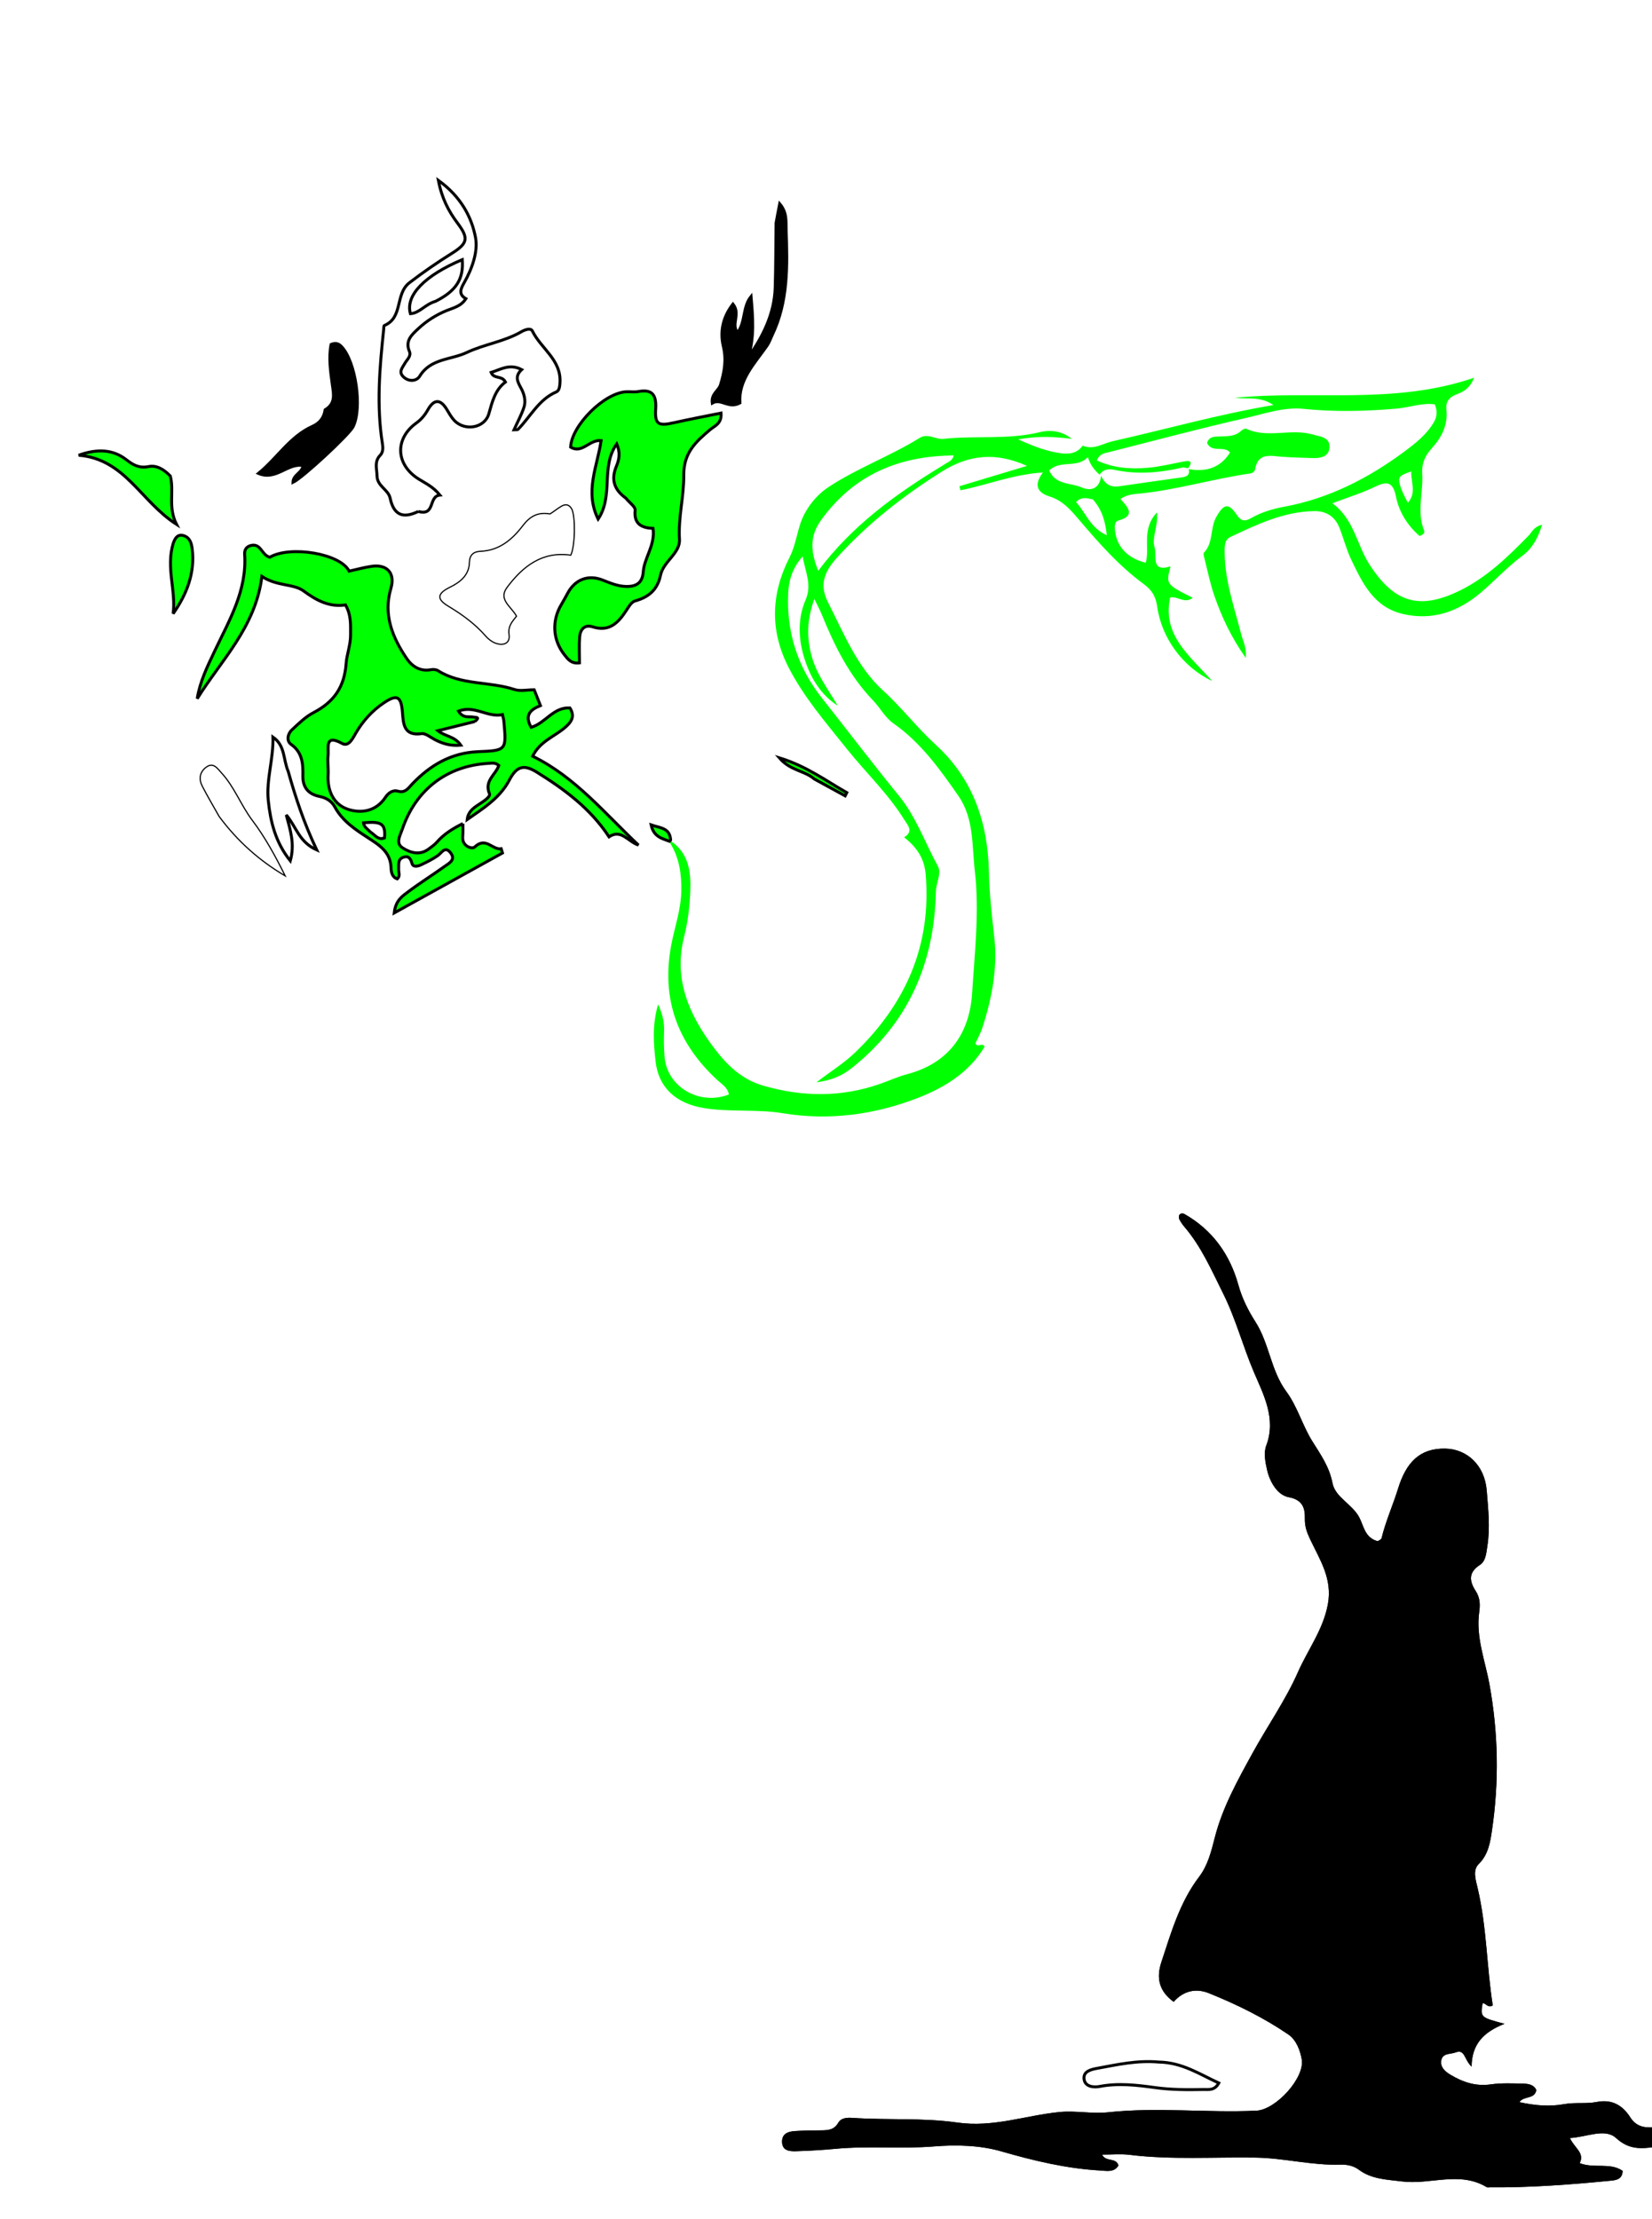 <?xml version="1.0" encoding="UTF-8" standalone="no"?>
<svg
   version="1.1"
   id="Layer_1"
   x="0px"
   y="0px"
   width="100%"
   viewBox="0 0 560 752"
   xml:space="preserve"
   sodipodi:docname="spell.svg"
   inkscape:version="1.2.2 (b0a8486541, 2022-12-01)"
   xmlns:inkscape="http://www.inkscape.org/namespaces/inkscape"
   xmlns:sodipodi="http://sodipodi.sourceforge.net/DTD/sodipodi-0.dtd"
   xmlns="http://www.w3.org/2000/svg"
   xmlns:svg="http://www.w3.org/2000/svg"><defs
   id="defs12597"></defs><sodipodi:namedview
   id="namedview12595"
   pagecolor="#ffffff"
   bordercolor="#000000"
   borderopacity="0.25"
   inkscape:showpageshadow="2"
   inkscape:pageopacity="0.0"
   inkscape:pagecheckerboard="0"
   inkscape:deskcolor="#d1d1d1"
   showgrid="false"
   inkscape:zoom="1.0492021"
   inkscape:cx="280.68948"
   inkscape:cy="566.62104"
   inkscape:window-width="1920"
   inkscape:window-height="1011"
   inkscape:window-x="0"
   inkscape:window-y="0"
   inkscape:window-maximized="1"
   inkscape:current-layer="Layer_1" />
<path
   id="path13664"
   class="UnoptimicedTransforms"
   inkscape:path-effect="#path-effect13662"
   inkscape:original-d="M 0,0"
   d="m 561,727.562 c -4.711,0.61 -8.793,0.985 -13.168,-3.02 -3.798,-3.477 -9.993,-0.298 -15.663,-0.013 1.524,3.395 5.086,4.968 3.329,8.52 5.044,1.919 10.271,-0.35 14.549,2.608 -0.077,2.956 -2.38,3.169 -4.212,3.347 -13.592,1.321 -27.205,2.352 -40.878,2.231 -0.333,-0.003 -0.739,0.094 -0.988,-0.057 -9.21,-5.574 -19.147,-0.723 -28.687,-1.938 -5.16,-0.657 -10.291,-0.708 -14.683,-3.991 -1.808,-1.351 -4.101,-1.778 -6.184,-1.709 -9.695,0.319 -19.131,-2.232 -28.764,-2.381 -14.31,-0.222 -28.642,0.793 -42.927,-0.957 -2.901,-0.355 -5.883,-0.051 -9.155,-0.051 1.358,2.651 4.668,0.825 5.575,3.655 -1.402,2.458 -4.017,1.848 -6.099,1.731 -11.508,-0.645 -22.57,-3.301 -33.67,-6.504 -7.167,-2.069 -15.212,-2.263 -22.733,-1.66 -11.158,0.894 -22.306,-0.238 -33.423,0.809 -4.472,0.421 -8.966,0.681 -13.456,0.813 -2.188,0.064 -4.644,-0.194 -4.657,-3.23 -0.012,-2.859 2.225,-3.461 4.504,-3.602 2.825,-0.175 5.66,-0.204 8.491,-0.233 2.369,-0.024 4.589,-0.019 6.032,-2.54 1.03,-1.799 3.149,-1.798 4.967,-1.677 11.798,0.789 23.836,-0.086 35.361,1.565 12.272,1.759 23.17,-2.429 34.706,-3.56 5.508,-0.54 11,0.68 16.442,0.091 16.762,-1.814 33.544,0.232 50.299,-0.549 6.553,-0.306 16.474,-11.127 15.358,-17.401 -0.522,-2.935 -1.775,-6.539 -4.585,-8.452 -8.385,-5.71 -17.484,-10.166 -26.866,-13.954 -4.376,-1.767 -8.628,-0.853 -11.96,2.929 -4.884,-3.569 -5.985,-7.961 -4.184,-13.419 3.325,-10.077 6.223,-20.302 12.809,-28.958 2.971,-3.905 4.117,-8.612 5.323,-13.331 2.62,-10.255 7.774,-19.457 12.821,-28.647 5.046,-9.187 11.16,-17.871 15.37,-27.409 3.359,-7.612 8.521,-14.333 10.126,-22.944 1.625,-8.723 -2.735,-15.109 -6.014,-22.067 -1.079,-2.29 -1.838,-4.282 -1.782,-6.992 0.067,-3.233 -0.518,-6.34 -5.466,-7.246 -3.909,-0.716 -6.451,-5.334 -7.333,-9.223 -0.566,-2.492 -1.239,-5.771 -0.284,-8.292 3.466,-9.157 -1.001,-17.387 -4.179,-24.838 -3.747,-8.786 -6.137,-18.063 -10.45,-26.706 -3.949,-7.914 -7.41,-15.928 -13.226,-22.694 -0.646,-0.752 -1.191,-1.613 -1.647,-2.494 -0.193,-0.373 -0.032,-0.928 -0.032,-1.316 0.557,-0.762 1.246,-0.712 1.836,-0.377 9.49,5.393 15.388,13.72 18.237,23.983 1.283,4.623 3.329,8.667 5.815,12.561 4.686,7.34 5.192,16.481 10.435,23.57 3.784,5.115 5.43,11.399 8.75,16.743 2.826,4.549 5.829,8.688 6.913,14.307 0.93,4.818 6.653,7.079 9.055,11.576 1.55,2.903 1.871,6.982 6.299,8.108 0.33,-0.253 1.166,-0.555 1.283,-1.033 1.404,-5.768 3.861,-11.199 5.592,-16.8 2.757,-8.922 7.372,-13.69 15.964,-13.543 7.424,0.127 13.396,5.626 14.084,14.205 0.5,6.233 1.212,12.568 0.211,18.857 -0.366,2.3 -0.494,5.04 -2.503,6.341 -4.001,2.59 -3.599,5.518 -1.441,8.853 1.447,2.237 1.562,4.486 1.191,7.122 -1.19,8.453 2,16.41 3.476,24.522 3.004,16.506 3.289,33.022 0.842,49.519 -0.566,3.816 -1.164,8.11 -4.504,11.376 -2.097,2.051 -1.005,5.375 -0.35,8.142 3.109,13.143 3.06,26.661 5.133,39.771 -1.739,0.957 -2.304,-0.82 -3.447,-0.797 -0.769,4.822 -0.769,4.822 7.426,7.012 -6.944,2.735 -11.092,6.755 -11.161,14.524 -2.639,-2.547 -2.187,-6.052 -5.457,-4.818 -1.77,0.668 -4.406,0.151 -4.826,2.738 -0.358,2.205 1.199,3.653 3.014,4.75 4.236,2.559 8.616,4.066 13.751,3.336 3.596,-0.512 7.307,-0.34 10.962,-0.258 1.768,0.04 3.677,0.303 4.498,2.189 -0.621,3.236 -4.119,1.817 -5.75,4.084 5.262,1.147 10.164,1.591 15.298,0.661 3.567,-0.646 7.373,-0.017 10.922,-0.717 5.242,-1.034 8.795,1.183 11.355,5.169 1.931,3.006 4.428,3.636 7.981,3.424 C 561,723.042 561,725.083 561,727.562 Z" /><path
   fill="#000000"
   opacity="1"
   stroke="none"
   d=" M561,727.562   C556.289,728.173 552.207,728.548 547.832,724.543   C544.033,721.065 537.839,724.244 532.169,724.529   C533.694,727.924 537.256,729.498 535.498,733.049   C540.543,734.969 545.77,732.699 550.047,735.658   C549.97,738.614 547.667,738.827 545.835,739.005   C532.244,740.326 518.63,741.357 504.957,741.236   C504.624,741.233 504.219,741.33 503.969,741.179   C494.759,735.605 484.822,740.456 475.282,739.241   C470.123,738.584 464.991,738.533 460.599,735.251   C458.791,733.899 456.499,733.473 454.415,733.542   C444.72,733.861 435.284,731.309 425.651,731.16   C411.341,730.938 397.009,731.954 382.724,730.203   C379.823,729.848 376.841,730.152 373.568,730.152   C374.926,732.803 378.237,730.977 379.143,733.807   C377.741,736.265 375.126,735.654 373.044,735.538   C361.536,734.892 350.474,732.237 339.374,729.033   C332.207,726.965 324.162,726.771 316.641,727.373   C305.483,728.267 294.335,727.135 283.218,728.182   C278.746,728.604 274.252,728.863 269.762,728.995   C267.574,729.059 265.118,728.801 265.105,725.765   C265.092,722.906 267.33,722.305 269.609,722.164   C272.433,721.988 275.268,721.959 278.1,721.93   C280.469,721.906 282.689,721.911 284.132,719.39   C285.162,717.591 287.281,717.592 289.099,717.713   C300.896,718.503 312.934,717.627 324.46,719.279   C336.733,721.038 347.63,716.849 359.167,715.719   C364.674,715.18 370.167,716.399 375.609,715.81   C392.371,713.996 409.153,716.042 425.908,715.261   C432.461,714.955 442.382,704.133 441.266,697.86   C440.744,694.924 439.491,691.321 436.681,689.407   C428.296,683.697 419.197,679.241 409.815,675.453   C405.439,673.687 401.187,674.601 397.855,678.383   C392.971,674.814 391.87,670.422 393.671,664.963   C396.996,654.886 399.894,644.662 406.481,636.006   C409.452,632.101 410.598,627.394 411.804,622.674   C414.424,612.42 419.578,603.217 424.625,594.027   C429.671,584.84 435.785,576.156 439.995,566.618   C443.354,559.007 448.516,552.286 450.121,543.674   C451.746,534.951 447.386,528.565 444.107,521.607   C443.028,519.317 442.269,517.325 442.325,514.615   C442.392,511.382 441.807,508.275 436.859,507.369   C432.95,506.654 430.408,502.035 429.525,498.146   C428.96,495.654 428.287,492.375 429.241,489.854   C432.707,480.697 428.24,472.467 425.062,465.016   C421.315,456.23 418.925,446.953 414.612,438.31   C410.663,430.395 407.202,422.382 401.386,415.616   C400.74,414.864 400.195,414.002 399.739,413.121   C399.547,412.748 399.707,412.193 399.707,411.805   C400.264,411.043 400.954,411.093 401.543,411.428   C411.033,416.822 416.932,425.148 419.78,435.411   C421.063,440.034 423.109,444.078 425.595,447.972   C430.281,455.312 430.787,464.454 436.031,471.542   C439.814,476.657 441.46,482.941 444.78,488.285   C447.607,492.834 450.609,496.973 451.694,502.592   C452.623,507.41 458.346,509.671 460.748,514.168   C462.299,517.071 462.619,521.151 467.048,522.276   C467.378,522.023 468.214,521.721 468.33,521.243   C469.734,515.475 472.192,510.044 473.923,504.444   C476.68,495.521 481.294,490.754 489.887,490.9   C497.311,491.027 503.282,496.526 503.971,505.105   C504.471,511.338 505.183,517.673 504.182,523.962   C503.816,526.261 503.687,529.002 501.678,530.302   C497.678,532.892 498.079,535.82 500.237,539.155   C501.684,541.392 501.799,543.641 501.427,546.278   C500.237,554.731 503.427,562.688 504.903,570.8   C507.907,587.306 508.192,603.822 505.745,620.318   C505.179,624.134 504.581,628.428 501.241,631.694   C499.144,633.745 500.236,637.069 500.89,639.836   C504,652.979 503.95,666.497 506.023,679.608   C504.284,680.564 503.719,678.787 502.576,678.811   C501.807,683.633 501.807,683.633 510.003,685.823   C503.059,688.558 498.911,692.578 498.842,700.347   C496.203,697.801 496.655,694.295 493.385,695.529   C491.615,696.197 488.979,695.68 488.559,698.267   C488.201,700.472 489.758,701.92 491.573,703.017   C495.81,705.576 500.189,707.083 505.325,706.352   C508.921,705.84 512.632,706.012 516.287,706.094   C518.055,706.134 519.963,706.398 520.785,708.283   C520.164,711.519 516.666,710.1 515.035,712.367   C520.297,713.515 525.199,713.959 530.333,713.029   C533.9,712.382 537.706,713.012 541.255,712.312   C546.497,711.277 550.05,713.495 552.61,717.48   C554.541,720.486 557.038,721.116 560.591,720.904   C561,723.042 561,725.083 561,727.562  M444.32,712.932   C446.037,711.099 445.491,709.552 443.875,708.002   C440.457,711.415 440.466,712.039 444.32,712.932  z"
   id="path12564"
   class="UnoptimicedTransforms" />
<path
   fill="none"
   opacity="1"
   stroke="none"
   d=" M227.208,284.883   C233.51,289.018 234.272,295.5 233.995,302.091   C233.779,307.219 233.181,312.434 231.912,317.395   C228.195,331.927 233.677,344.014 241.981,355.042   C246.207,360.656 251.238,365.753 258.696,367.9   C272.032,371.74 285.127,371.894 298.245,367.332   C301.357,366.25 304.377,364.844 307.55,364.004   C321.766,360.236 328.702,350.155 329.549,336.398   C330.392,322.695 332.046,308.887 330.449,295.161   C329.451,286.576 330.196,277.39 324.927,269.781   C318.623,260.676 312.144,251.66 302.888,245.164   C299.963,243.111 298.362,239.865 295.957,237.368   C287.864,228.966 282.85,218.781 278.527,208.155   C277.973,206.795 277.265,205.497 276.054,202.97   C273.422,210.236 273.435,216.359 275.212,222.62   C276.954,228.758 280.817,233.72 283.977,239.15   C278.285,235.475 274.939,229.961 272.885,223.772   C270.639,217.006 270.23,209.902 273.103,203.238   C275.285,198.175 273.025,193.967 272.082,188.535   C268.599,192.553 267.411,196.544 267.196,200.843   C266.531,214.191 270.36,226.113 278.671,236.617   C287.349,247.584 295.79,258.743 304.642,269.566   C310.544,276.781 313.532,285.51 317.907,293.506   C319.265,295.988 317.314,299.161 317.251,302.119   C316.736,326.363 307.935,346.773 288.577,362.058   C285.403,364.564 281.814,366.122 276.756,366.776   C281.651,363.044 286.128,360.262 289.847,356.691   C306.981,340.234 315.823,320.392 313.785,296.254   C313.345,291.051 310.891,287.16 306.474,283.751   C309.828,281.718 307.716,279.692 306.539,277.79   C301.069,268.954 293.484,261.821 287.046,253.761   C279.981,244.917 272.527,236.333 267.32,226.181   C260.942,213.743 261.31,201.298 267.631,188.903   C269.4,185.435 270.026,181.528 271.148,177.922   C272.683,172.991 276.187,168.124 280.914,165.017   C290.676,158.601 301.755,154.588 311.667,148.446   C314.613,146.621 317.061,149.018 319.767,148.724   C330.641,147.542 341.695,149.085 352.487,146.454   C356.347,145.512 360.106,146.153 363.301,148.708   C357.645,148.022 352.155,147.669 345.155,148.875   C350.675,151.442 354.985,152.93 359.466,153.582   C362.182,153.977 365.135,153.729 367.008,151.011   C370.68,152.622 373.853,150.27 377.149,149.529   C395.155,145.486 412.926,140.427 431.663,137.264   C427.278,134.205 422.834,135.332 418.572,134.804   C445.287,132.16 472.541,137.314 499.682,128.011   C498.196,131.703 495.993,132.789 493.817,133.605   C491.249,134.567 490.016,136.108 490.306,138.845   C490.859,144.065 488.634,148.32 485.294,151.974   C482.996,154.487 481.885,157.173 482.103,160.539   C482.517,166.952 480.142,173.458 482.763,179.815   C483.013,180.423 482.592,181.106 481.22,181.65   C477.265,178.212 474.297,173.698 473.222,168.349   C472.234,163.439 470.373,162.872 466.124,164.941   C461.687,167.102 456.902,168.549 451.651,170.542   C459.036,175.969 459.904,184.568 464.194,191.243   C472.541,204.23 481.114,206.91 494.978,200.076   C504.098,195.58 511.238,188.606 518.23,181.445   C519.33,180.319 519.868,178.548 522.731,177.803   C521.344,182.453 519.322,185.909 516.115,188.291   C511.002,192.09 506.736,196.782 501.927,200.859   C494.364,207.27 485.608,210.417 475.533,208.057   C465.679,205.749 461.846,197.584 458.012,189.592   C456.365,186.158 455.457,182.378 454.037,178.826   C452.514,175.017 449.57,173.144 445.448,173.208   C435.143,173.368 426.11,177.728 417.075,181.968   C415,182.942 415.116,185.285 415.132,187.307   C415.208,196.923 418.441,205.903 420.778,215.059   C421.339,217.255 422.592,219.286 422.303,222.967   C417.29,215.869 414.135,209.042 411.659,201.926   C410.165,197.63 409.283,193.12 408.154,188.699   C408.036,188.238 407.893,187.516 408.13,187.271   C411.389,183.893 410.147,179.008 412.286,175.209   C414.814,170.72 416.418,170.305 419.23,174.446   C420.725,176.648 421.915,176.822 424.093,175.576   C427.579,173.582 431.452,172.432 435.377,171.71   C450.45,168.939 463.753,162.117 475.87,153.164   C479.672,150.355 483.786,147.183 486.228,142.76   C487.117,141.149 487.261,139.261 486.375,137.026   C482.037,136.421 477.747,138.097 473.377,138.475   C462.891,139.382 452.429,139.63 441.961,138.56   C435.128,137.862 428.751,140.193 422.326,141.646   C406.742,145.17 391.301,149.328 375.807,153.252   C374.406,153.606 372.796,153.689 371.809,156.022   C377.362,158.625 383.188,159.041 389.053,158.528   C393.18,158.167 397.253,157.15 401.341,156.379   C403.277,156.015 404.479,156.175 402.803,158.641   C401.868,158.624 401.342,158.323 400.91,158.423   C393.233,160.212 385.543,160.89 377.734,159.213   C375.935,158.826 374.021,158.951 372.738,160.864   C370.94,159.219 369.608,157.586 368.76,154.909   C365.041,158.863 359.47,155.711 355.661,159.428   C357.791,164.392 362.918,163.549 366.602,165.149   C370.185,166.705 372.759,165.298 373.275,161.215   C374.556,164.188 376.523,165.212 379.371,164.797   C386.418,163.773 393.468,162.768 400.521,161.788   C402.207,161.553 403.452,161.045 402.961,158.974   C409.213,160.104 413.935,158.223 416.961,153.331   C414.961,150.895 410.78,153.615 409.174,150.107   C409.875,147.788 411.862,147.986 413.629,147.906   C416.126,147.794 418.647,147.95 420.683,146.034   C421.131,145.612 422.043,145.106 422.439,145.29   C429.714,148.674 437.571,145.087 444.945,147.235   C447.496,147.978 450.84,148.095 450.658,151.583   C450.479,155.026 447.377,155.304 444.576,155.221   C441.246,155.122 437.915,155.015 434.593,154.789   C430.686,154.522 426.376,153.21 425.429,159.176   C425.351,159.666 424.555,160.34 424.02,160.416   C411.551,162.189 399.432,165.871 386.887,167.21   C384.597,167.454 382.246,167.417 379.822,169.081   C382.117,171.706 385.261,174.703 379.12,176.396   C378.092,176.679 377.869,177.781 377.912,178.887   C378.139,184.808 381.834,189.097 388.395,190.707   C389.846,185.552 386.829,179.292 392.218,173.639   C392.606,178.608 390.343,182.093 391.402,185.553   C392.241,188.293 389.958,194.072 396.772,191.933   C395.235,198.021 395.235,198.021 404.286,202.569   C401.713,204.752 399.22,201.961 396.664,202.464   C393.89,215.335 403.365,222.25 410.89,230.77   C401.022,226.123 393.776,216.302 392.265,205.548   C391.789,202.165 390.524,199.984 387.676,197.899   C379.193,191.685 372.275,183.768 365.491,175.795   C362.769,172.597 360.146,169.628 355.885,168.273   C352.518,167.202 349.794,165.11 353.519,160.118   C343.285,160.767 334.586,164.373 325.58,166.148   C325.46,165.692 325.341,165.235 325.221,164.779   C332.721,162.52 340.221,160.261 348.132,157.878   C337.725,153.195 328.547,153.973 319.206,159.85   C306.137,168.072 294.159,177.446 283.8,188.893   C279.754,193.363 277.48,197.833 280.675,204.096   C286.055,214.642 290.476,225.943 299.345,234.013   C305.723,239.816 310.891,246.644 317.239,252.429   C329.812,263.888 334.869,278.772 335.219,295.413   C335.376,302.912 336.216,310.288 337.054,317.731   C338.215,328.04 336.224,338.365 332.997,348.306   C332.391,350.172 331.391,351.911 330.649,353.541   C331.393,355.276 332.987,353.068 333.752,354.697   C328.582,363.424 320.169,368.54 311.272,372.011   C296.613,377.73 281.101,379.841 265.411,377.258   C256.47,375.787 247.464,376.957 238.555,375.492   C229.404,373.988 223.217,368.764 222.224,359.612   C221.582,353.702 221.006,347.533 223.096,340.318   C224.776,344.121 225.221,346.754 225.107,349.592   C224.992,352.415 225.05,355.261 225.266,358.079   C226.05,368.311 237.075,374.799 247.067,370.891   C246.692,368.516 244.678,367.405 243.148,365.993   C229.63,353.517 224.059,338.445 227.567,320.122   C228.719,314.109 230.821,308.303 230.945,302.038   C231.061,296.203 230.323,290.763 227.029,285.427   C227.018,285.017 227.208,284.883 227.208,284.883  M319.884,157.553   C321.057,156.651 322.831,156.336 323.294,154.346   C304.582,154.489 289.443,160.917 278.375,176.196   C274.321,181.794 274.804,186.998 277.36,193.438   C288.896,178.061 303.618,167.41 319.884,157.553  M370.491,169.262   C368.586,168.823 366.656,168.182 364.762,170.126   C368.077,173.779 369.616,178.956 375.193,181.371   C374.672,176.725 373.658,172.888 370.491,169.262  M477.244,170.369   C480.226,167.059 478.279,163.448 478.374,159.763   C474.278,161.161 473.839,161.613 474.598,164.433   C475.109,166.329 476.061,168.107 477.244,170.369  z"
   id="path12566"
   style="fill:#00ff00" />
<path
   fill="none"
   opacity="1"
   stroke="black"
   d=" M156.908,279.085   C156.893,280.577 156.968,282.077 156.844,283.561   C156.572,286.811 160.019,287.875 160.925,287.018   C164.725,283.425 166.89,288.12 169.888,287.614   C170.037,288.095 170.186,288.576 170.335,289.057   C158.409,295.658 146.482,302.258 133.638,309.367   C134.098,305.074 136.454,303.639 138.409,302.171   C142.395,299.176 146.639,296.526 150.694,293.619   C152.218,292.527 154.634,291.387 152.704,288.958   C150.819,286.585 149.752,289.009 148.346,289.986   C146.584,291.209 144.622,292.169 142.675,293.09   C141.628,293.585 140.022,293.968 139.648,292.567   C139.141,290.669 138.258,289.882 136.532,290.58   C134.794,291.283 135.211,293.052 135.132,294.51   C135.073,295.604 135.783,296.794 134.687,297.83   C132.897,297.289 132.601,295.446 132.575,294.257   C132.458,288.77 128.668,286.442 124.716,283.88   C120.419,281.093 116.092,278.244 113.512,273.479   C112.474,271.561 110.723,270.386 108.366,269.913   C104.725,269.183 102.598,267.041 102.671,262.927   C102.742,258.947 102.587,255.017 98.673,252.255   C97.071,251.125 97.457,248.728 98.935,247.35   C101.234,245.204 103.569,242.893 106.313,241.467   C113.177,237.9 116.763,232.827 117.328,224.848   C117.545,221.786 118.855,218.548 118.832,215.246   C118.808,211.938 119.151,208.566 117.117,204.997   C111.83,205.796 107.495,203.656 102.944,200.284   C99.509,197.739 93.963,198.752 88.778,195.344   C86.618,212.597 74.991,223.662 66.855,236.761   C67.759,231.027 70.283,225.881 72.705,220.771   C77.691,210.253 83.77,200.137 82.925,187.818   C82.843,186.635 83.293,185.489 84.587,185.007   C85.966,184.493 87.167,184.697 88.178,185.879   C89.137,186.999 89.867,188.397 91.45,188.834   C98.426,184.796 115.386,187.58 118.347,193.549   C120.825,193.005 123.373,192.29 125.97,191.907   C131.249,191.129 134.019,194.299 132.516,199.352   C129.855,208.302 133.008,216.017 137.866,223.168   C139.609,225.733 142.368,227.641 146.025,226.946   C146.789,226.8 147.803,226.86 148.429,227.256   C156.365,232.28 165.892,230.843 174.38,233.657   C176.318,234.3 178.651,233.752 181.078,233.752   C181.714,235.361 182.398,237.096 183.196,239.117   C179.933,240.404 177.657,242.257 180.05,246.464   C184.841,245.125 187.533,239.59 193.183,239.894   C195.11,242.958 193.557,244.889 191.113,246.885   C187.597,249.756 182.927,251.377 180.555,256.263   C195.101,263.378 204.997,275.683 216.418,286.374   C212.901,285.236 210.58,280.801 206.452,283.577   C200.069,273.892 191.288,267.46 181.981,261.681   C177.563,258.937 175.127,259.628 172.668,264.327   C169.451,270.477 163.775,273.94 158.38,277.721   C158.659,275.123 160.377,273.871 162.228,272.665   C163.759,271.668 166.383,270.019 165.925,268.963   C164.033,264.604 168.097,262.489 169.084,259.399   C167.88,258.317 166.643,258.626 165.539,258.688   C151.501,259.488 140.925,267.613 136.36,281.02   C135.625,283.178 133.997,285.735 136.487,287.336   C139.124,289.032 142.339,289.962 145.373,287.665   C146.3,286.963 147.3,286.299 148.05,285.431   C150.503,282.594 153.613,280.721 156.908,279.085  M160.947,244.521   C156.871,245.531 152.795,246.541 148.432,247.622   C150.837,249.588 154.104,249.44 156.204,252.527   C152.635,252.838 149.945,251.984 147.323,250.596   C145.869,249.826 144.238,248.432 142.87,248.625   C136.919,249.462 136.726,245.37 136.432,241.504   C136.014,235.987 134.667,235.106 130.073,238.209   C126.191,240.831 123.06,244.255 120.653,248.364   C119.627,250.115 118.235,253.186 115.989,251.949   C109.957,248.627 111.485,253.404 111.198,256.038   C110.965,258.172 111.346,260.367 111.223,262.521   C110.914,267.926 113.041,272.602 117.898,274.231   C122.362,275.729 127.441,275.011 130.643,270.213   C131.578,268.812 133.041,267.596 134.858,268.109   C137.421,268.833 138.437,267.036 139.787,265.625   C145.857,259.282 152.969,255.102 161.996,254.73   C171.717,254.329 171.719,254.281 170.794,244.368   C170.734,243.732 170.534,243.109 170.334,242.173   C165.347,243.276 160.837,238.842 155.427,240.989   C157.005,243.619 159.07,242.65 160.733,243.039   C161.332,243.179 162.892,242.91 160.947,244.521  M125.653,282.024   C127.102,282.929 128.162,284.823 130.336,283.952   C130.756,279.222 129.386,278.228 123.207,278.847   C123.348,280.154 124.381,280.791 125.653,282.024  z"
   id="path12568"
   style="fill:#00ff00" />
<path
   fill="none"
   opacity="1"
   stroke="black"
   d=" M141.797,173.31   C136.328,175.97 133.414,174.28 132.245,168.799   C131.616,165.855 127.869,164.799 127.801,161.273   C127.754,158.804 126.801,156.41 128.905,154.258   C129.88,153.26 129.854,151.755 129.644,150.441   C127.583,137.507 128.677,124.613 130.055,111.72   C130.107,111.227 130.062,110.395 130.3,110.297   C136.749,107.633 133.818,99.62 138.822,95.786   C143.462,92.232 148.227,88.952 153.159,85.867   C158.567,82.484 158.938,80.73 155.118,75.641   C152.059,71.565 149.768,67.215 148.598,61.124   C156.158,66.574 159.889,73.467 161.209,80.583   C162.07,85.223 160.065,91.018 157.371,95.757   C156.282,97.674 155.203,99.684 157.928,101.218   C156.246,103.834 153.699,104.31 151.448,105.228   C147.856,106.693 144.615,108.739 141.811,111.364   C139.669,113.369 137.231,115.426 138.775,119.052   C139.477,120.701 137.975,121.846 137.278,123.073   C136.362,124.683 134.927,126.1 136.901,127.838   C138.783,129.495 141.292,129.089 142.263,127.5   C145.982,121.412 152.864,121.988 158.209,119.462   C164.179,116.641 170.962,115.792 176.776,112.397   C177.903,111.739 179.904,111.014 180.471,112.175   C183.376,118.13 190.32,121.942 189.823,129.695   C189.745,130.915 189.605,132.373 188.585,132.81   C182.576,135.39 179.835,141.216 175.574,145.52   C175.415,145.681 174.988,145.576 174.253,145.621   C175.461,142.94 176.807,140.516 177.641,137.927   C178.32,135.817 177.661,133.428 176.677,131.631   C175.448,129.385 174.392,127.52 176.835,125.254   C172.731,123.114 169.751,125.224 166.482,126.21   C167.425,128.566 170.158,127.136 171.331,129.466   C167.88,132.035 166.878,136.05 165.712,140.198   C164.328,145.121 157.487,146.228 153.954,142.433   C152.952,141.356 152.22,140.012 151.449,138.739   C149.295,135.184 147.115,135.173 145.022,138.896   C144.017,140.685 142.808,142.148 141.14,143.348   C133.752,148.66 134.103,157.404 141.855,162.294   C144.203,163.775 146.811,164.923 149.12,167.775   C145.139,168.171 147.663,174.959 141.797,173.31  M147.632,102.113   C154.655,98.572 157.195,94.613 156.7,87.988   C143.948,93.366 137.352,100.118 139.123,106.305   C142.259,106.092 144.097,103.121 147.632,102.113  z"
   id="path12570"
   />
<path
   fill="none"
   opacity="1"
   stroke="black"
   d=" M212.119,168.785   C208.037,165.839 207.138,162.391 208.918,158.068   C209.801,155.922 210.439,153.659 209.057,150.446   C203.516,158.254 208.099,167.875 202.755,175.917   C198.113,166.512 202.496,158.077 203.763,149.316   C199.779,148.864 197.386,153.887 193.43,151.527   C193.731,144.244 204.824,133.056 212.371,132.758   C213.701,132.705 215.072,132.936 216.36,132.693   C221.254,131.768 222.535,134.025 222.258,138.535   C221.935,143.812 223.097,144.454 228.503,143.238   C233.73,142.063 239,141.083 244.418,139.984   C244.687,143.58 242.283,144.286 240.733,145.592   C235.925,149.643 231.699,153.44 231.786,160.957   C231.868,168.165 229.869,175.335 230.323,182.778   C230.611,187.504 224.863,190.241 223.912,194.894   C222.899,199.846 219.922,202.368 215.234,203.662   C214.033,203.994 213.083,205.679 212.276,206.912   C209.559,211.061 206.546,214.229 200.871,212.415   C198.18,211.555 196.689,213.288 196.496,215.791   C196.27,218.717 196.443,221.674 196.443,224.638   C193.655,225.014 192.453,223.341 191.248,221.789   C187.318,216.727 187.006,210.292 190.333,204.787   C191.107,203.506 191.798,202.174 192.521,200.862   C195.015,196.338 199.431,194.646 204.296,196.576   C206.941,197.625 209.516,198.723 212.432,198.74   C215.78,198.761 217.77,197.464 218.039,193.861   C218.41,188.904 222.191,184.715 221.365,179.07   C217.627,178.883 214.797,177.703 215.299,172.874   C215.418,171.728 213.372,170.357 212.119,168.785  z"
   id="path12572"
   style="fill:#00ff00" />
<path
   fill="none"
   opacity="1"
   stroke="black"
   stroke-width="0.4"
   d=" M186.46,174.161   C188.006,173.164 189.159,172.187 190.455,171.469   C191.781,170.733 192.974,170.974 193.798,172.462   C195.104,174.823 195.006,185.031 193.483,188.137   C183.812,186.726 177.195,191.926 171.861,199.092   C168.807,203.194 173.304,205.53 175.09,208.806   C173.802,210.492 172.125,212.056 172.566,215.037   C173.017,218.094 170.552,218.975 167.855,217.914   C166.659,217.443 165.504,216.554 164.653,215.574   C161.015,211.381 156.638,208.238 151.895,205.378   C147.845,202.937 148.297,201.082 152.543,198.99   C156.011,197.281 159.011,194.943 159.124,190.566   C159.189,188.046 160.522,186.926 162.839,186.831   C169.232,186.57 173.616,182.87 177.209,178.155   C179.569,175.058 182.218,173.421 186.46,174.161  z"
   id="path12574"
    />
<path
   opacity="1"
   stroke="black"
   d=" M110.219,138.888   C113.758,136.748 113.124,133.708 112.706,130.723   C112.044,126.003 111.355,121.28 112.221,116.727   C113.958,115.979 114.957,116.608 115.773,117.467   C120.615,122.561 122.859,138.312 119.681,144.635   C118.36,147.264 102.563,161.961 99.319,163.457   C99.366,160.806 102.613,160.152 102.697,157.749   C97.445,156.85 93.573,162.976 87.618,160.425   C94.073,155.141 98.288,147.901 105.962,144.463   C108.139,143.488 109.788,141.786 110.219,138.888  z"
   id="path12576"
    />
<path
   opacity="1"
   stroke="black"
   d=" M263.076,75.57   C263.465,73.37 263.813,71.598 264.308,69.072   C266.874,72.076 266.387,75.164 266.485,77.865   C266.924,90.024 267.206,102.211 261.735,113.604   C261.158,114.805 260.733,116.112 259.979,117.189   C255.714,123.279 250.29,128.768 250.821,136.536   C246.953,138.689 244.458,134.845 241.453,136.589   C241.029,133.429 243.621,132.448 244.25,130.383   C245.557,126.09 246.296,121.986 245.203,117.375   C244.058,112.545 244.896,107.678 248.46,103.044   C251.153,106.459 247.684,109.811 250.008,112.732   C252.802,109.058 251.687,104.07 254.588,100.481   C255.196,107.439 255.797,114.32 253.605,121.173   C258.619,114.028 262.488,106.429 262.778,97.491   C263.011,90.332 262.96,83.164 263.076,75.57  z"
   id="path12578"
    />
<path
   fill="none"
   opacity="1"
   stroke="black"
   d=" M392.825,698.786   C400.74,698.912 406.66,702.914 413.153,705.886   C411.721,708.52 409.676,708.052 407.991,708.085   C402.5,708.189 397.024,708.198 391.537,707.439   C385.322,706.58 379.077,705.849 372.751,707.057   C370.737,707.441 367.784,707.178 367.477,704.525   C367.164,701.822 370.025,701.26 372.073,700.885   C378.771,699.66 385.457,698.128 392.825,698.786  z"
   id="path12580"
   class="UnoptimicedTransforms" />
<path
   fill="none"
   opacity="1"
   stroke="black"
   stroke-width="0.4"
   d=" M74.292,276.696   C72.244,273.054 70.292,269.775 68.554,266.388   C67.376,264.094 67.624,261.771 69.742,260.096   C72.292,258.078 73.707,260.433 75.072,261.912   C79.461,266.667 81.654,272.861 85.546,278.016   C89.895,283.776 93.377,290.19 96.683,296.826   C87.933,291.673 80.536,285.106 74.292,276.696  z"
   id="path12582"
   />
<path
   fill="none"
   opacity="1"
   stroke="black"
   d=" M97.686,261.378   C100.208,270.32 102.984,278.755 107.359,288.02   C101.313,285.297 100.475,280.243 97.039,276.155   C98.446,281.454 99.981,286.002 98.408,291.721   C93.288,285.364 91.671,278.274 90.941,271.283   C90.202,264.208 92.75,257.146 92.517,249.778   C96.719,252.642 95.952,257.331 97.686,261.378  z"
   id="path12584"
   />
<path
   fill="none"
   opacity="1"
   stroke="black"
   d=" M57.738,161.327   C59.092,166.639 56.854,171.771 59.83,177.688   C47.675,169.917 42.427,155.561 26.673,154.27   C33.215,151.912 38.475,152.396 42.835,155.8   C45.175,157.628 47.228,158.747 50.41,158.109   C53.059,157.577 55.548,159.042 57.738,161.327  z"
   id="path12586"
   style="fill:#00ff00" />
<path
   fill="none"
   opacity="1"
   stroke="black"
   d=" M58.699,184.179   C59.424,182.005 60.521,180.831 62.513,181.605   C64.455,182.36 64.937,184.24 65.154,186.068   C66.117,194.17 63.363,201.259 58.695,207.96   C59.71,200.11 56.221,192.399 58.699,184.179  z"
   id="path12588"
   style="fill:#00ff00" />
<path
   fill="none"
   opacity="1"
   stroke="black"
   d=" M276.029,263.986   C272.672,261.084 267.944,261.226 264.165,256.806   C273.49,259.662 280.005,264.625 287.041,268.604   C286.857,268.968 286.673,269.331 286.489,269.694   C283.11,267.851 279.731,266.008 276.029,263.986  z"
   id="path12590"
   style="fill:#00ff00" />
<path
   fill="none"
   opacity="1"
   stroke="black"
   d=" M226.926,285.088   C224.415,284.137 221.582,283.594 220.723,279.542   C223.956,280.647 227.073,280.544 227.333,284.688   C227.208,284.883 227.018,285.017 226.926,285.088  z"
   id="path12592"
   style="fill:#00ff00" />
</svg>
